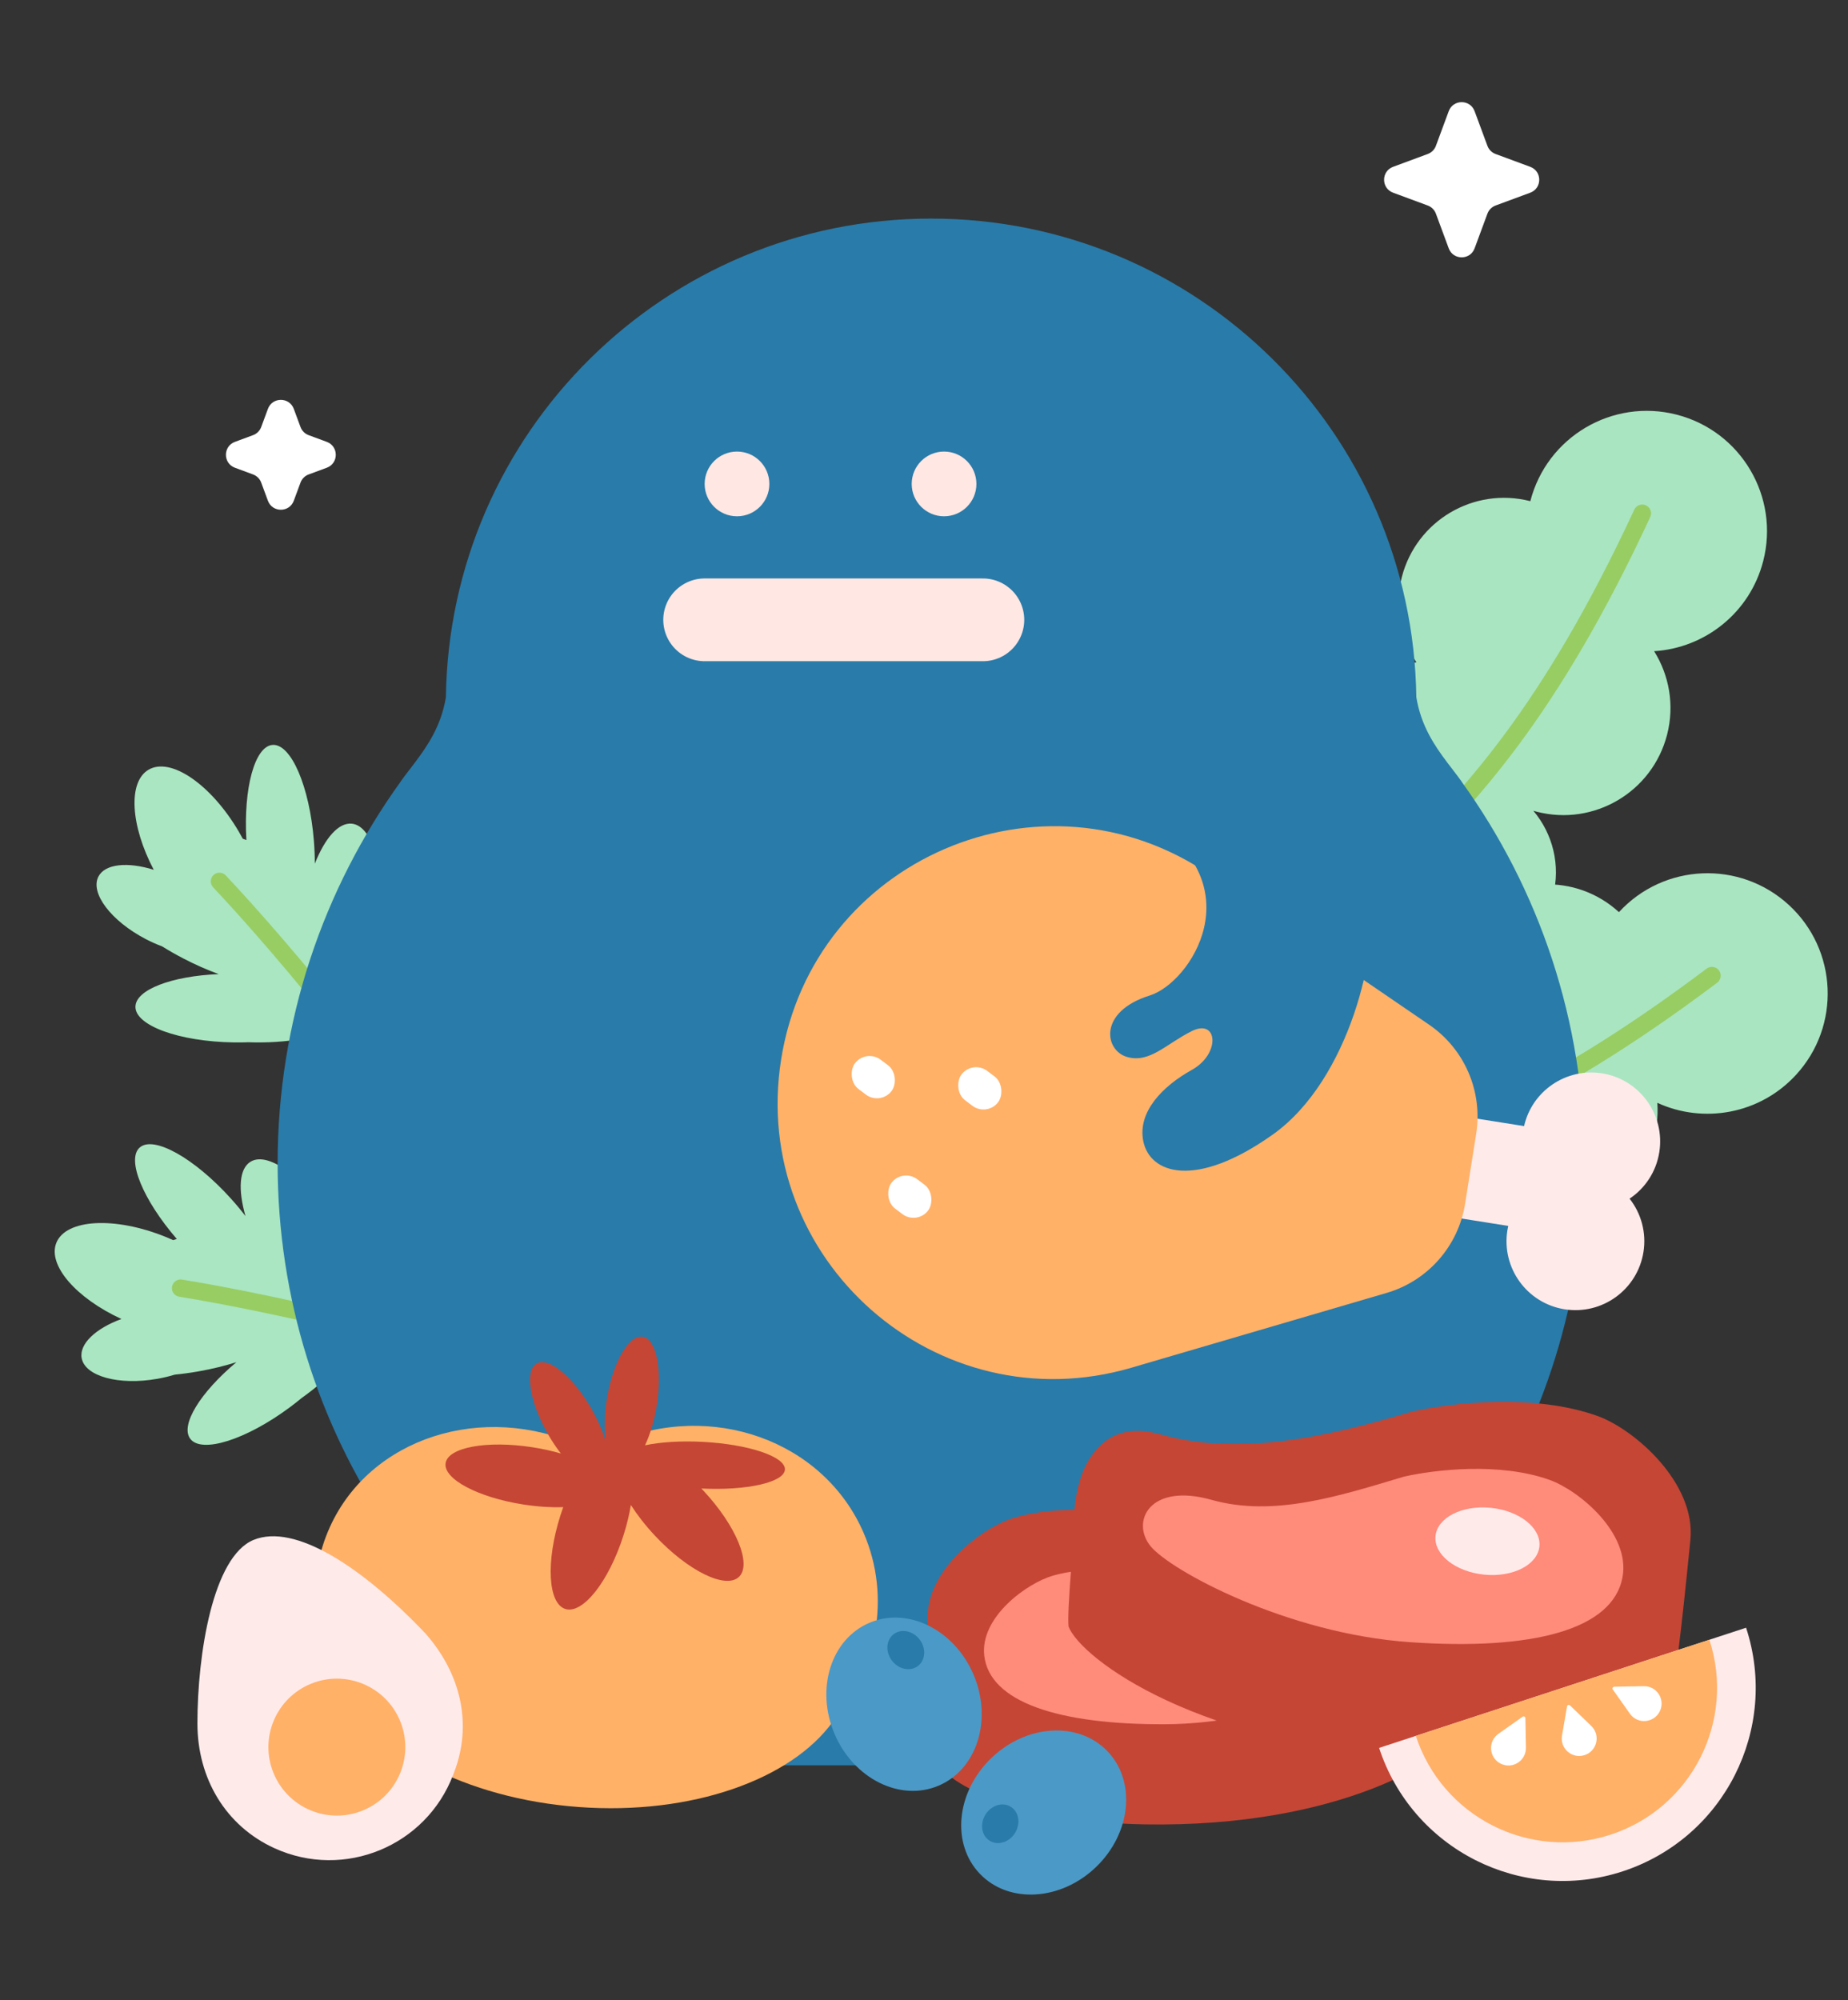 <svg width="268" height="290" viewBox="0 0 268 290" fill="none" xmlns="http://www.w3.org/2000/svg">
<rect x="0" y="0" width="268" height="290" fill="#333333" stroke="none"/>
<g clip-path="url(#clip0)">
<path d="M45.522 121.924C45.612 123.057 45.655 124.162 45.655 125.225C47.119 121.515 49.112 119.206 51.047 119.425C54.2 119.781 56.005 126.712 55.079 134.907C54.601 139.138 53.489 142.878 52.09 145.458C51.488 147.031 50.731 148.09 49.891 148.415C47.63 150.1 42.662 151.221 36.913 151.136C36.629 151.131 36.347 151.124 36.068 151.114C35.366 151.14 34.648 151.149 33.917 151.138C25.992 151.02 19.6 148.7 19.641 145.956C19.678 143.489 24.901 141.52 31.714 141.233C30.066 140.635 28.322 139.87 26.556 138.951C25.49 138.396 24.475 137.816 23.522 137.222C22.741 136.93 21.945 136.578 21.151 136.164C16.11 133.541 13.032 129.477 14.276 127.086C15.241 125.233 18.52 124.93 22.295 126.11C18.923 119.693 18.534 113.367 21.542 111.599C24.75 109.714 30.606 113.725 34.622 120.559C34.826 120.907 35.022 121.256 35.209 121.605C35.382 121.66 35.556 121.724 35.731 121.794C35.294 114.302 36.935 108.211 39.518 108.005C42.204 107.791 44.892 114.023 45.522 121.924Z" fill="#A9E6C1"/>
<path fill-rule="evenodd" clip-rule="evenodd" d="M30.962 126.872C31.468 126.396 32.263 126.419 32.74 126.924C41.46 136.17 61.706 159.794 72.847 180.305C73.179 180.915 72.953 181.679 72.343 182.01C71.733 182.341 70.969 182.115 70.638 181.505C59.652 161.281 39.582 137.844 30.91 128.649C30.434 128.144 30.457 127.349 30.962 126.872Z" fill="#98CD63"/>
<path d="M33.483 173.776C34.244 174.62 34.952 175.47 35.599 176.314C34.502 172.479 34.676 169.434 36.344 168.429C39.062 166.792 44.715 171.192 48.97 178.256C51.167 181.903 52.562 185.548 53.023 188.446C53.503 190.06 53.547 191.361 53.078 192.13C52.311 194.843 49.052 198.758 44.44 202.191C44.212 202.36 43.984 202.526 43.756 202.688C43.215 203.136 42.651 203.58 42.065 204.016C35.706 208.748 29.223 210.799 27.585 208.598C26.112 206.619 29.056 201.876 34.286 197.5C32.615 198.029 30.765 198.484 28.805 198.831C27.622 199.04 26.463 199.197 25.346 199.306C24.548 199.551 23.703 199.755 22.821 199.911C17.225 200.899 12.308 199.549 11.84 196.895C11.476 194.838 13.894 192.6 17.607 191.238C11.025 188.202 6.864 183.42 8.174 180.185C9.571 176.737 16.659 176.353 24.005 179.329C24.38 179.481 24.747 179.639 25.108 179.801C25.279 179.741 25.455 179.685 25.638 179.634C20.729 173.957 18.322 168.126 20.246 166.39C22.247 164.585 28.173 167.891 33.483 173.776Z" fill="#A9E6C1"/>
<path fill-rule="evenodd" clip-rule="evenodd" d="M24.947 186.566C25.057 185.88 25.703 185.414 26.388 185.525C38.934 187.55 69.379 193.964 90.706 203.451C91.34 203.733 91.626 204.477 91.344 205.111C91.061 205.745 90.318 206.031 89.684 205.749C68.656 196.394 38.464 190.021 25.987 188.007C25.302 187.897 24.836 187.251 24.947 186.566Z" fill="#98CD63"/>
<path fill-rule="evenodd" clip-rule="evenodd" d="M255.703 81.35C253.771 88.862 247.228 93.966 239.882 94.414C242.064 97.896 242.868 102.232 241.763 106.525C239.628 114.827 231.167 119.826 222.865 117.691C222.699 117.648 222.533 117.603 222.37 117.555C225.162 120.859 226.366 125.42 225.206 129.929C223.317 137.275 215.865 141.717 208.517 139.906C208.44 140.393 208.339 140.88 208.214 141.366C206.079 149.668 197.618 154.668 189.316 152.532C181.014 150.397 176.014 141.936 178.15 133.634C180.285 125.332 188.746 120.333 197.048 122.468C197.534 122.593 198.01 122.74 198.473 122.907C198.512 122.761 198.553 122.615 198.597 122.471C194.071 118.939 191.815 112.939 193.336 107.023C194.859 101.103 199.736 96.934 205.411 96.028C203.062 92.529 202.16 88.081 203.292 83.678C205.398 75.489 213.743 70.559 221.931 72.664C224.33 63.339 233.834 57.723 243.16 60.121C252.485 62.52 258.101 72.024 255.703 81.35Z" fill="#A9E5C1"/>
<path fill-rule="evenodd" clip-rule="evenodd" d="M238.701 73.267C239.34 73.564 239.618 74.322 239.321 74.962C225.952 103.763 213.978 116.756 203.191 126.919C201.753 128.275 200.34 129.577 198.951 130.856C189.977 139.123 182.026 146.448 174.729 161.342C174.419 161.975 173.654 162.236 173.022 161.926C172.389 161.616 172.127 160.852 172.437 160.219C179.955 144.875 188.245 137.243 197.244 128.958C198.626 127.685 200.026 126.396 201.442 125.062C212.025 115.09 223.792 102.356 237.007 73.887C237.304 73.248 238.062 72.971 238.701 73.267Z" fill="#98CD63"/>
<path fill-rule="evenodd" clip-rule="evenodd" d="M260.462 155.839C255.215 161.551 247.039 162.966 240.35 159.896C240.632 163.995 239.295 168.198 236.296 171.462C230.498 177.776 220.679 178.193 214.366 172.394C214.239 172.278 214.115 172.16 213.993 172.041C214.897 176.271 213.807 180.861 210.658 184.29C205.526 189.876 196.86 190.278 191.235 185.215C190.938 185.608 190.62 185.99 190.28 186.359C184.481 192.673 174.662 193.09 168.349 187.291C162.035 181.493 161.618 171.674 167.417 165.361C173.216 159.047 183.034 158.63 189.348 164.429C189.718 164.768 190.067 165.122 190.397 165.488C190.501 165.377 190.606 165.269 190.712 165.162C188.387 159.912 189.228 153.558 193.36 149.059C197.495 144.557 203.762 143.182 209.193 145.06C208.772 140.866 210.075 136.518 213.15 133.17C218.87 126.943 228.554 126.532 234.781 132.251C241.294 125.159 252.324 124.69 259.415 131.204C266.507 137.718 266.976 148.747 260.462 155.839Z" fill="#A9E5C1"/>
<path fill-rule="evenodd" clip-rule="evenodd" d="M249.284 140.692C249.707 141.255 249.594 142.055 249.031 142.479C223.657 161.569 206.971 167.377 192.665 171.252C190.757 171.768 188.897 172.25 187.07 172.722C175.257 175.779 164.791 178.487 151.331 188.179C150.759 188.59 149.962 188.461 149.55 187.889C149.139 187.317 149.268 186.52 149.84 186.108C163.707 176.124 174.616 173.304 186.459 170.244C188.279 169.773 190.121 169.297 191.998 168.789C206.034 164.988 222.417 159.309 247.497 140.44C248.06 140.016 248.86 140.129 249.284 140.692Z" fill="#98CD63"/>
<path fill-rule="evenodd" clip-rule="evenodd" d="M229.801 168.687C229.801 148.018 223.184 128.894 211.953 113.318L211.973 113.326C211.629 112.845 211.265 112.363 210.891 111.874C210.559 111.431 210.223 110.991 209.883 110.554C207.991 108.048 206.084 105.202 205.405 101.128H205.399C204.896 62.694 173.584 31.693 135.031 31.693C96.478 31.693 65.165 62.694 64.663 101.128H64.657C63.978 105.203 62.07 108.049 60.178 110.555C59.839 110.991 59.503 111.431 59.171 111.874C58.797 112.363 58.433 112.844 58.089 113.326L58.109 113.318C46.878 128.894 40.261 148.018 40.261 168.687C40.261 207.888 64.062 241.531 98.003 255.95H172.059C205.999 241.531 229.801 207.888 229.801 168.687Z" fill="#297BA9"/>
<circle r="4.692" transform="matrix(-1 0 0 1 106.881 70.164)" fill="#FFE7E3"/>
<circle r="4.692" transform="matrix(-1 0 0 1 136.908 70.164)" fill="#FFE7E3"/>
<path d="M102.19 89.868H142.537" stroke="#FFE7E3" stroke-width="12" stroke-linecap="round"/>
<path fill-rule="evenodd" clip-rule="evenodd" d="M238.337 181.529C237.472 186.979 232.353 190.696 226.904 189.832C221.454 188.967 217.737 183.848 218.601 178.399C218.636 178.178 218.678 177.959 218.727 177.744L198.313 174.506C194.316 173.872 191.59 170.118 192.224 166.121C192.859 162.125 196.612 159.399 200.609 160.033L221.024 163.271C222.178 158.182 227.103 154.794 232.331 155.624C237.781 156.488 241.498 161.607 240.634 167.057C240.18 169.916 238.555 172.299 236.326 173.792C237.983 175.903 238.79 178.671 238.337 181.529Z" fill="#FFEAEA"/>
<path d="M212.473 174.522C211.497 180.671 207.066 185.708 201.091 187.458L164.092 198.3C135.881 206.567 108.676 182.632 113.282 153.598C117.888 124.564 151.165 110.224 175.432 126.815L207.26 148.576C212.399 152.09 215.054 158.251 214.079 164.4L212.473 174.522Z" fill="#FFB168"/>
<rect x="133.001" y="177.633" width="6.661" height="5.329" rx="2.664" transform="rotate(-143.035 133.001 177.633)" fill="white"/>
<rect x="143.152" y="161.93" width="6.661" height="5.329" rx="2.664" transform="rotate(-143.035 143.152 161.93)" fill="white"/>
<rect x="127.701" y="160.306" width="6.661" height="5.329" rx="2.664" transform="rotate(-143.035 127.701 160.306)" fill="white"/>
<path d="M166.737 144.335C172.743 142.458 181.75 128.383 166.737 119L198.64 130.26C200.048 137.297 195.825 156.533 184.565 164.508C173.306 172.484 166.737 170.138 165.799 165.447C164.951 161.205 168.614 157.471 172.836 155.125C177.059 152.779 176.59 147.619 172.836 149.495C169.083 151.372 166.737 154.187 163.453 153.249C160.169 152.31 159.231 146.68 166.737 144.335Z" fill="#297BA9"/>
<path d="M210.097 16.119C210.741 14.377 213.204 14.377 213.849 16.119L215.709 21.145C215.911 21.693 216.343 22.124 216.89 22.327L221.917 24.187C223.658 24.831 223.658 27.294 221.917 27.938L216.89 29.798C216.343 30.001 215.911 30.433 215.709 30.98L213.849 36.007C213.204 37.748 210.741 37.748 210.097 36.007L208.237 30.98C208.035 30.433 207.603 30.001 207.055 29.798L202.029 27.938C200.288 27.294 200.288 24.831 202.029 24.187L207.055 22.327C207.603 22.124 208.035 21.693 208.237 21.145L210.097 16.119Z" fill="white"/>
<path d="M38.854 59.281C39.499 57.54 41.961 57.54 42.606 59.281L43.579 61.911C43.781 62.458 44.213 62.89 44.76 63.092L47.39 64.065C49.131 64.71 49.131 67.172 47.39 67.817L44.76 68.79C44.213 68.992 43.781 69.424 43.579 69.972L42.606 72.601C41.961 74.342 39.499 74.342 38.854 72.601L37.881 69.972C37.679 69.424 37.247 68.992 36.7 68.79L34.07 67.817C32.329 67.172 32.329 64.71 34.07 64.065L36.7 63.092C37.247 62.89 37.679 62.458 37.881 61.911L38.854 59.281Z" fill="white"/>
<path d="M56.413 252.475C58.161 253.875 60.1 255.109 62.211 256.137C68.239 259.266 75.737 261.396 83.958 261.999C100.321 263.197 114.731 257.991 120.759 249.641C127.184 242.018 129.265 231.533 125.242 222.243C119.439 208.844 103.133 203.006 88.821 209.204C87.87 209.616 86.952 210.071 86.067 210.565C85.469 210.245 84.855 209.942 84.227 209.658C69.99 203.209 53.698 208.469 47.838 221.407C44.569 228.623 45.236 236.702 48.935 243.557C50.41 246.807 52.988 249.84 56.413 252.475Z" fill="#FFB168"/>
<path d="M93.543 209.552C94.26 208.033 94.858 206.096 95.216 203.949C96.093 198.682 95.194 194.144 93.206 193.813C91.219 193.482 88.896 197.483 88.019 202.75C87.634 205.06 87.591 207.23 87.832 208.966C87.399 207.512 86.708 205.901 85.783 204.281C83.135 199.645 79.57 196.696 77.82 197.695C76.071 198.695 76.799 203.263 79.447 207.9C80.041 208.939 80.681 209.894 81.335 210.738C80.064 210.369 78.673 210.059 77.206 209.833C70.611 208.813 64.977 209.845 64.622 212.139C64.267 214.433 69.326 217.119 75.922 218.139C77.978 218.457 79.94 218.576 81.679 218.519C81.538 218.909 81.403 219.307 81.274 219.712C79.14 226.4 79.456 232.474 81.98 233.28C84.504 234.085 88.279 229.316 90.413 222.628C90.899 221.105 91.258 219.613 91.492 218.208C92.418 219.658 93.59 221.168 94.965 222.638C99.761 227.764 105.217 230.452 107.152 228.642C109.086 226.833 106.766 221.21 101.97 216.084C101.886 215.994 101.801 215.904 101.716 215.816C108.322 216.145 113.733 214.923 113.831 213.07C113.93 211.204 108.607 209.407 101.943 209.054C98.702 208.883 95.741 209.085 93.543 209.552Z" fill="#C54635"/>
<path d="M65.876 256.909L65.72 257.319C61.778 267.685 49.9 272.567 39.808 267.97C32.755 264.758 28.63 257.876 28.63 249.875C28.63 239.882 30.855 225.678 36.787 223.263C42.739 220.84 52.456 227.108 61.719 236.854C66.841 242.692 68.521 249.953 65.876 256.909Z" fill="#FFEAEA"/>
<circle cx="48.852" cy="253.312" r="9.927" transform="rotate(-22.151 48.852 253.312)" fill="#FFB168"/>
<path d="M147.21 220.019C155.458 217.657 165.791 219.585 170.639 221.018C180.968 224.861 191.876 228.086 202 225.943C204.63 225.386 206.564 225.754 207.986 226.604C213.719 230.029 212.117 238.705 212.149 245.383C212.161 247.831 212.125 249.994 211.984 250.848C210.183 254.78 194.526 265.003 165.985 264.513C147.103 264.189 136.443 258.262 135.672 254.902C135.121 252.501 134.692 239.938 134.518 234.838L134.518 234.837C134.272 227.627 142.458 221.38 147.21 220.019Z" fill="#C54635"/>
<path d="M152.69 228.455C159.154 226.603 167.252 228.115 171.052 229.239C179.147 232.254 187.129 235.424 195.064 233.743C202.999 232.062 205.053 237.164 202.332 240.077C199.61 242.991 184.451 249.938 168.939 249.997C153.426 250.056 143.53 246.758 142.743 240.077C142.081 234.458 148.965 229.522 152.69 228.455Z" fill="#FF8B7B"/>
<path d="M231.683 205.305C222.389 201.97 210.375 203.404 204.699 204.684C192.546 208.319 179.775 211.2 168.308 207.974C164.523 206.909 161.916 207.645 160.12 209.109C154.945 213.329 155.806 221.368 155.296 228.027C155.036 231.423 154.848 234.658 154.963 235.825C156.735 240.477 173.946 253.399 206.763 254.991C228.474 256.043 241.164 250.041 242.304 246.239C243.117 243.524 244.558 229.127 245.142 223.283L245.142 223.281C245.969 215.02 237.039 207.226 231.683 205.305Z" fill="#C54635"/>
<path d="M224.753 214.58C217.469 211.965 208.054 213.091 203.605 214.096C194.081 216.947 184.673 219.986 175.687 217.457C166.7 214.927 163.956 220.631 166.861 224.183C169.767 227.735 186.654 236.858 204.466 238.096C222.278 239.334 233.892 236.294 235.3 228.679C236.484 222.276 228.951 216.087 224.753 214.58Z" fill="#FF8B7B"/>
<ellipse rx="7.571" ry="4.867" transform="matrix(-0.995 -0.1 -0.1 0.995 215.713 223.459)" fill="#FFEAEA"/>
<ellipse cx="131.104" cy="247.093" rx="10.957" ry="12.828" transform="rotate(-23.04 131.104 247.093)" fill="#4B99C6"/>
<ellipse cx="131.36" cy="239.243" rx="2.525" ry="2.901" transform="rotate(-37.367 131.36 239.243)" fill="#297BA9"/>
<ellipse cx="151.356" cy="262.796" rx="10.957" ry="12.828" transform="rotate(-133.982 151.356 262.796)" fill="#4B99C6"/>
<ellipse cx="145.056" cy="264.426" rx="2.525" ry="2.901" transform="rotate(-148.309 145.056 264.426)" fill="#297BA9"/>
<path d="M235.323 271.323C250.019 266.511 258.032 250.696 253.22 236L200 253.425C204.812 268.122 220.626 276.135 235.323 271.323Z" fill="#FFEAEA"/>
<path d="M233.58 266.001C245.337 262.151 251.747 249.5 247.898 237.743L205.322 251.683C209.171 263.44 221.823 269.85 233.58 266.001Z" fill="#FFB168"/>
<path d="M227.254 247.406C227.289 247.204 227.536 247.123 227.684 247.266L230.773 250.247C232.145 251.57 231.616 253.877 229.805 254.47C227.994 255.063 226.202 253.515 226.526 251.637L227.254 247.406Z" fill="white"/>
<path d="M220.811 248.904C220.979 248.785 221.21 248.903 221.214 249.108L221.291 253.401C221.325 255.306 219.32 256.563 217.62 255.702C215.92 254.841 215.747 252.48 217.304 251.381L220.811 248.904Z" fill="white"/>
<path d="M233.893 244.957C233.774 244.789 233.892 244.557 234.097 244.554L238.39 244.477C240.295 244.443 241.552 246.448 240.691 248.148C239.83 249.848 237.469 250.02 236.37 248.464L233.893 244.957Z" fill="white"/>
</g>
<defs>
<clipPath id="clip0">
<rect width="268" height="290" fill="white"/>
</clipPath>
</defs>
</svg>
